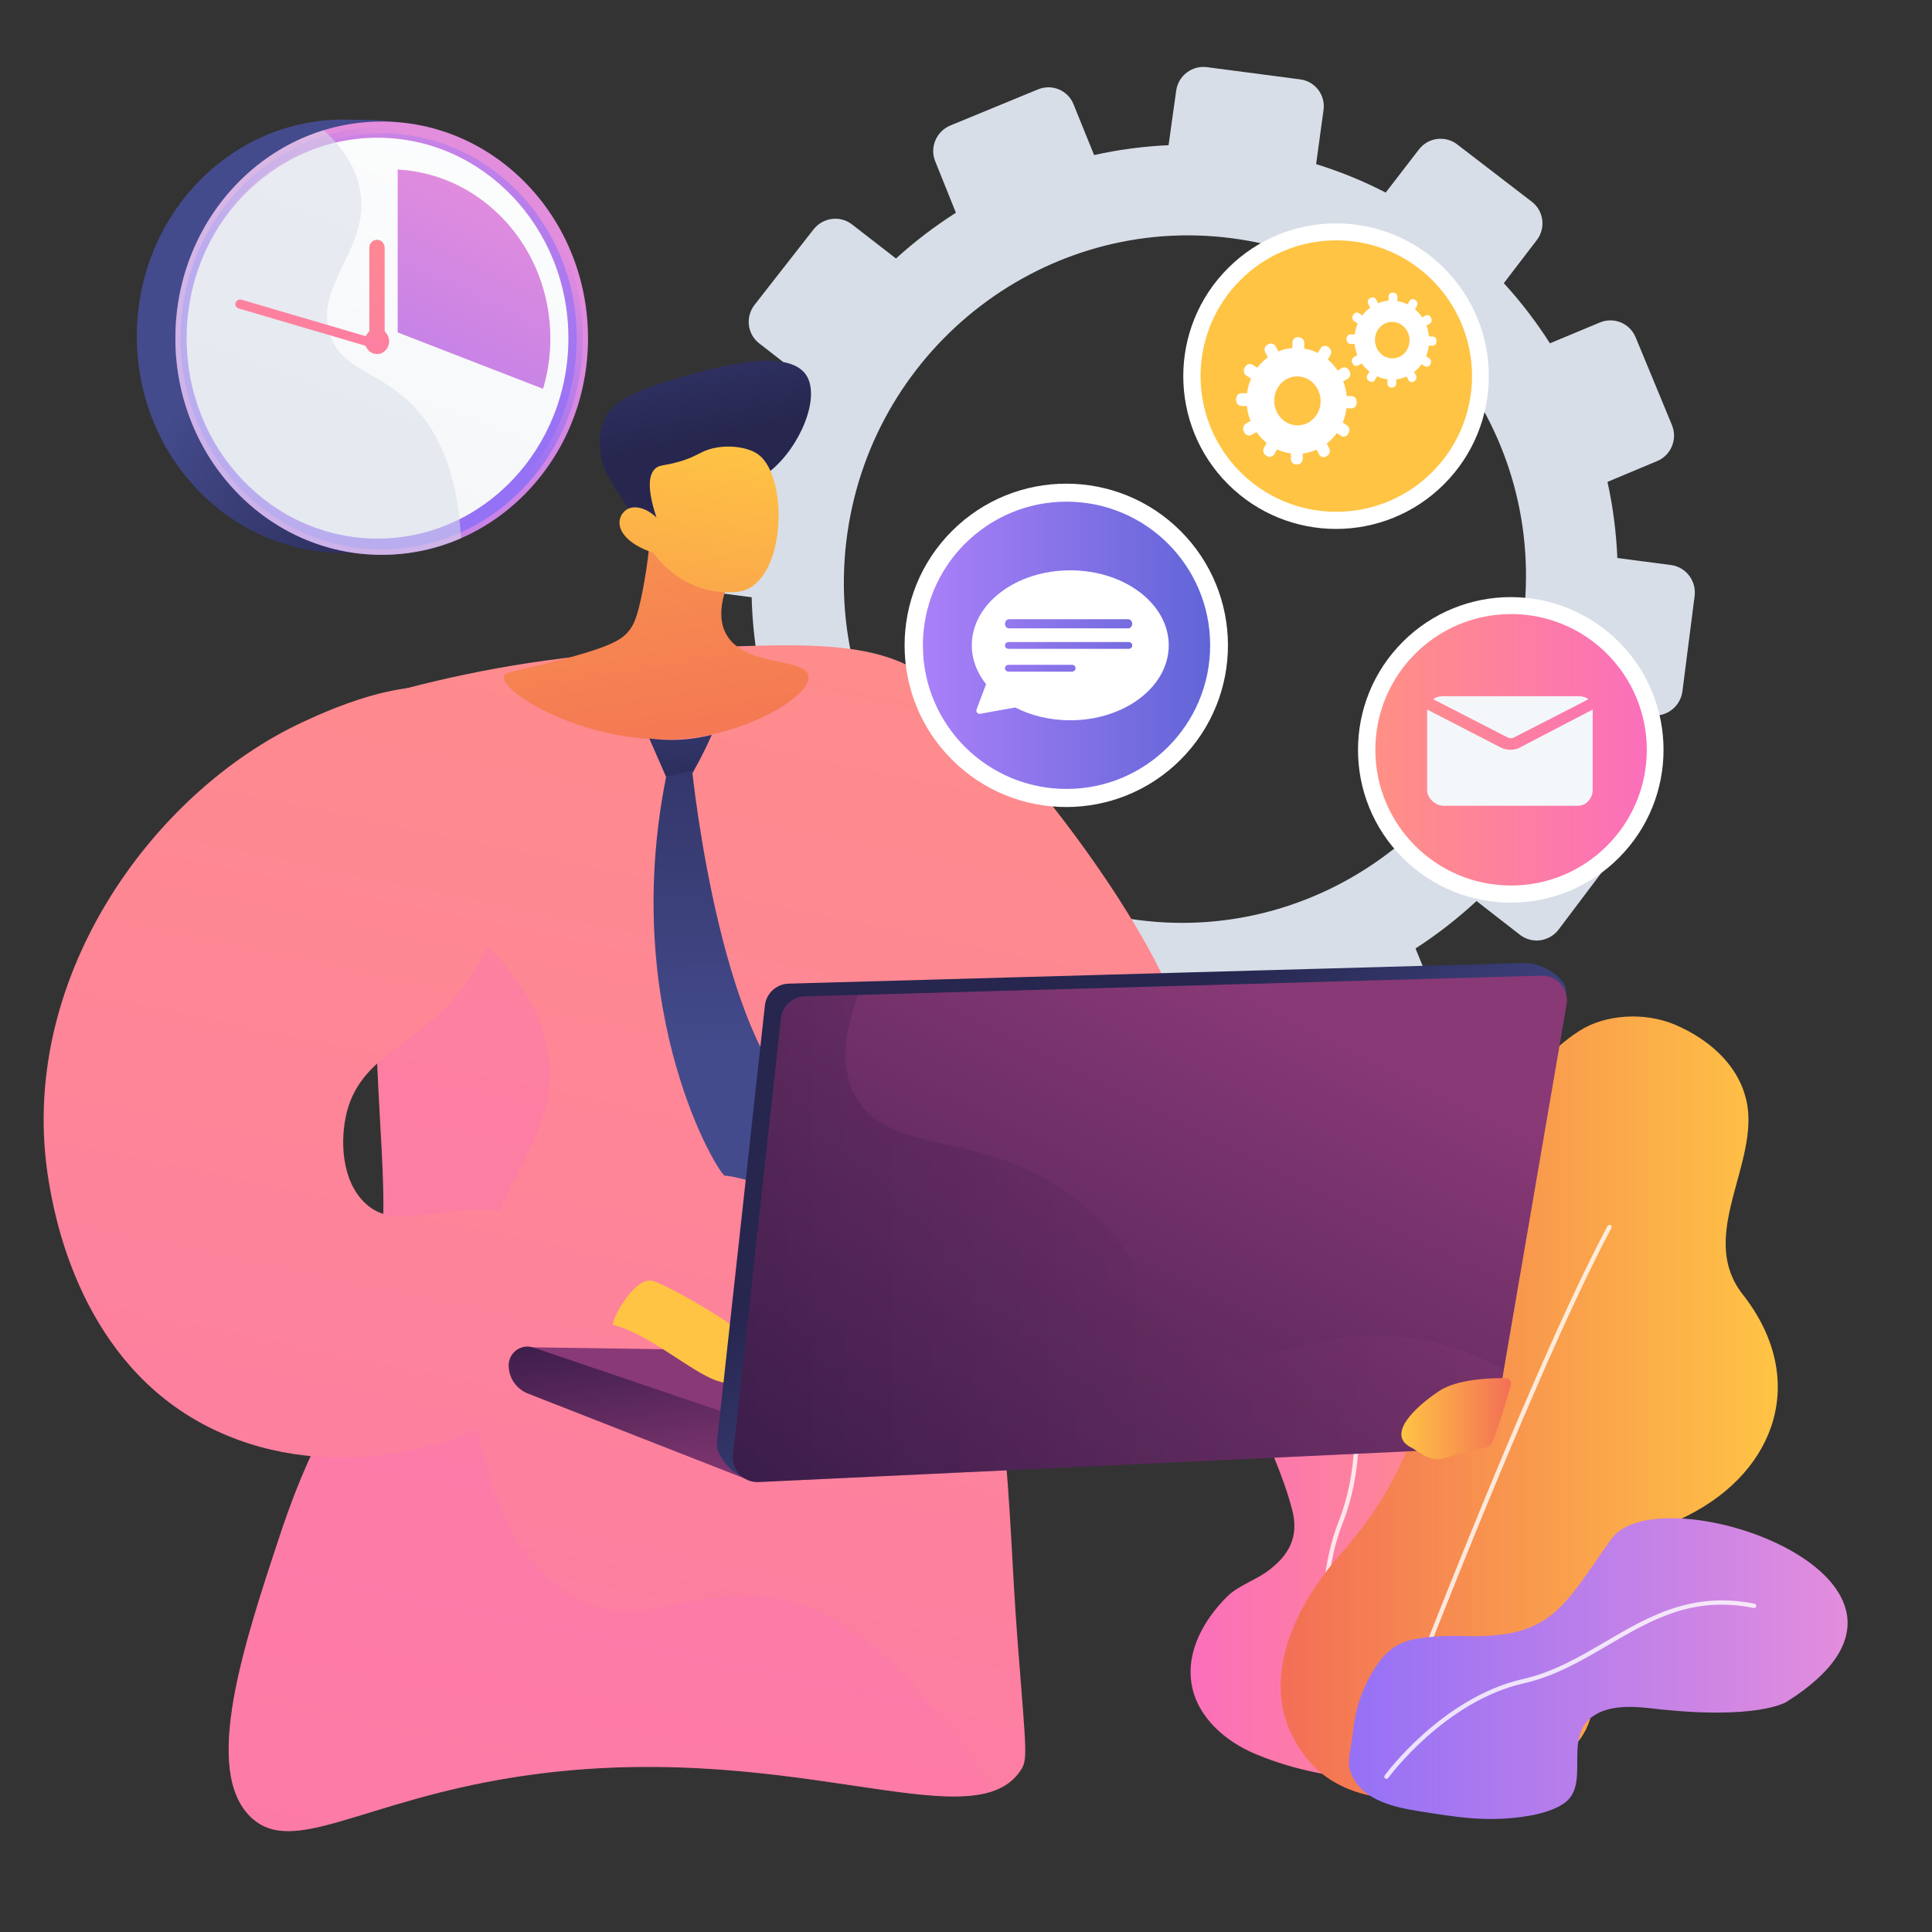<?xml version="1.0" encoding="utf-8"?>
<!-- Generator: Adobe Illustrator 27.5.0, SVG Export Plug-In . SVG Version: 6.00 Build 0)  -->
<svg version="1.1" xmlns="http://www.w3.org/2000/svg" xmlns:xlink="http://www.w3.org/1999/xlink" x="0px" y="0px"
	viewBox="450 450 2900 2900" style="enable-background:new 0 0 3710 3710;" xml:space="preserve">
<rect x="450" y="450" width="2900" height="2900" fill="#333333" stroke="none"/>
<g id="Illustration">
	<g>
		<path style="fill:#D8DEE8;" d="M2958.095,1298.111l-80.404-10.545c-1.665-38.933-6.562-77.155-14.828-114.246l74.594-31.232
			c20.97-8.776,30.893-33.006,22.158-54.101l-54.481-131.689c-8.695-21.018-32.703-30.978-53.64-22.25l-75.006,31.277
			c-20.428-32.081-43.564-62.307-69.22-90.279l49.56-64.695c13.786-18.004,10.416-43.766-7.515-57.547l-112.044-86.077
			c-17.895-13.75-43.596-10.356-57.414,7.588l-49.879,64.776c-33.083-17.159-68.012-31.442-104.432-42.747l11.123-81.345
			c3.059-22.384-12.606-42.901-34.99-45.834L2261.696,550.8c-22.384-2.933-43.063,12.816-46.186,35.192l-11.45,81.963
			c-38.008,1.737-75.394,6.638-111.77,14.812l-30.978-76.468c-8.452-20.861-32.315-30.756-53.309-22.109l-131.422,54.145
			c-21.038,8.667-31.285,32.642-22.873,53.56l31.143,77.438c-31.838,20.275-61.955,43.236-89.943,68.683l-66.081-51.216
			c-17.818-13.81-43.681-10.396-57.774,7.636l-88.295,112.957c-14.141,18.097-11.159,44.02,6.687,57.891l66.263,51.515
			c-17.649,33.143-32.481,68.157-44.448,104.658l-84.085-11.03c-22.574-2.958-43.608,13.063-46.978,35.798l-21.135,142.48
			c-3.386,22.828,12.222,43.757,34.861,46.727l84.335,11.063c1.002,38.461,5.204,76.303,12.679,113.119l-79.135,32.998
			c-21.341,8.897-31.822,33.438-23.41,54.824l52.723,133.972c8.448,21.463,32.638,31.616,54.02,22.663l79.184-33.151
			c19.903,32.396,42.618,62.941,67.826,91.329l-52.755,68.509c-14.283,18.553-11.224,45.083,6.844,59.256l113.119,88.739
			c18.105,14.21,44.355,10.63,58.61-7.988l52.133-68.056c33.297,17.737,68.533,32.489,105.285,44.258l-11.867,84.945
			c-3.249,23.253,12.626,44.541,35.467,47.539l142.808,18.731c22.836,2.994,43.927-13.45,47.107-36.711l11.527-84.303
			c38.828-1.657,76.994-6.675,114.117-15.051l31.325,77.891c8.695,21.624,33.034,31.838,54.355,22.8l133.184-56.432
			c21.269-9.01,31.422-33.81,22.687-55.382l-31.329-77.329c32.513-20.978,63.131-44.816,91.535-71.168l65.087,50.606
			c18.19,14.146,44.279,10.586,58.25-7.939l87.216-115.616c13.923-18.456,10.473-44.824-7.685-58.905l-64.509-49.996
			c17.592-34.089,32.178-70.093,43.774-107.555l80.646,10.578c22.642,2.97,43.378-13.192,46.311-36.085l18.303-142.848
			C2996.608,1321.942,2980.673,1301.073,2958.095,1298.111z M2736.002,1382.968c-37.632,283.611-296.541,484.852-578.083,447.926
			c-281.547-36.929-476.609-297.713-435.91-580.924c40.453-281.503,298.824-478.86,577.312-442.33
			C2577.805,844.165,2773.4,1101.061,2736.002,1382.968z"/>
		<g>
			<g>
				
					<linearGradient id="SVGID_1_" gradientUnits="userSpaceOnUse" x1="4094.232" y1="2681.132" x2="4562.317" y2="2681.132" gradientTransform="matrix(-1 0 0 1 6799.41 0)">
					<stop  offset="0" style="stop-color:#FF9085"/>
					<stop  offset="1" style="stop-color:#FB6FBB"/>
				</linearGradient>
				<path style="fill:url(#SVGID_1_);" d="M2452.464,3115.577c0.324,0.052,0.648,0.104,0.976,0.156
					c52.9,8.446,119.198,2.543,162.04-32.663c22.574-18.551,37.865-43.017,42.559-71.992c2.784-17.185,4.297-35.32,1.608-52.61
					c-2.815-18.102-9.814-35.586-18.825-51.46c-5.032-8.865-10.771-17.426-16.862-25.598
					c-17.448-23.408-58.669-56.297-39.555-89.485c11.554-20.062,38.189-32.415,55.781-46.482
					c37.604-30.071,64.611-73.427,64.99-122.936c0.298-38.893-24.087-77.394-51.599-103.544
					c-111.957-106.412-29.475-289.42-188.043-275.048c-158.568,14.372-192.97,172.619-133.581,320.367
					c19.883,49.465,44.081,100.03,57.587,151.726c10.632,40.696-4.394,68.84-37.535,92.889
					c-17.831,12.938-43.893,21.758-59.382,37.002c-34.6,34.052-62.319,81.781-54.059,131.735
					c8.193,49.552,50.432,85.951,94.947,104.777C2372.002,3098.69,2411.291,3108.983,2452.464,3115.577z"/>
				<g style="opacity:0.8;">
					<path style="fill:#FFFFFF;" d="M2471.135,3073.062c0.371,0,0.749-0.065,1.118-0.199c1.69-0.617,2.56-2.489,1.942-4.179
						c-0.669-1.835-66.373-185.281-8.846-332.296c58.468-149.417-6.934-309.373-7.601-310.971c-0.693-1.659-2.6-2.441-4.263-1.751
						c-1.661,0.694-2.446,2.602-1.753,4.263c0.656,1.575,65.034,159.171,7.546,306.086c-58.437,149.338,8.115,335.049,8.795,336.906
						C2468.557,3072.242,2469.806,3073.062,2471.135,3073.062z"/>
				</g>
			</g>
			<g>
				
					<linearGradient id="SVGID_00000016796879891031503550000002987337536085333437_" gradientUnits="userSpaceOnUse" x1="3680.915" y1="2563.616" x2="4427.102" y2="2563.616" gradientTransform="matrix(-1 0 0 1 6799.41 0)">
					<stop  offset="0" style="stop-color:#FFC444"/>
					<stop  offset="0.996" style="stop-color:#F36F56"/>
				</linearGradient>
				<path style="fill:url(#SVGID_00000016796879891031503550000002987337536085333437_);" d="M2419.028,2840.033
					c13.275-21.011,28.465-40.777,44.322-58.655c53.578-60.41,91.186-124.54,115.251-201.913
					c18.956-60.947,18.549-130.631,30.312-193.56c8.523-45.598,23.961-89.729,40.005-133.147
					c34.16-92.442,85.439-199.695,171.506-255.208c39.849-25.703,98.936-28.239,142.887-9.826
					c56.935,23.853,107.277,70.329,110.929,134.952c5.022,88.866-72.599,188.484-8.405,270.202
					c98.295,125.128,52.346,264.143-82.789,332.182c-44.038,22.173-95.646,42.727-132.441,76.781
					c-36.907,34.156-14.908,92.432-10.807,135.697c3.848,40.598,8.09,87.767-17.782,122.477
					c-43.65,58.563-149.053,84.083-217.568,89.87c-66.295,5.599-141.625-1.722-188.059-54.801
					C2346.418,3015.102,2369.258,2918.811,2419.028,2840.033z"/>
				<g style="opacity:0.8;">
					<path style="fill:#FFFFFF;" d="M2526.919,3094.789c1.316,0,2.557-0.803,3.049-2.107
						c2.151-5.688,216.523-571.42,338.845-799.402c0.851-1.586,0.255-3.562-1.331-4.412c-1.587-0.85-3.562-0.256-4.412,1.332
						c-122.523,228.355-337.045,794.484-339.198,800.176c-0.637,1.684,0.211,3.565,1.895,4.201
						C2526.146,3094.721,2526.536,3094.789,2526.919,3094.789z"/>
				</g>
			</g>
			<g>
				
					<linearGradient id="SVGID_00000130633330805590735430000014554496228063837573_" gradientUnits="userSpaceOnUse" x1="3576.096" y1="2954.643" x2="4324.636" y2="2954.643" gradientTransform="matrix(-1 0 0 1 6799.41 0)">
					<stop  offset="0.004" style="stop-color:#E38DDD"/>
					<stop  offset="1" style="stop-color:#9571F6"/>
				</linearGradient>
				<path style="fill:url(#SVGID_00000130633330805590735430000014554496228063837573_);" d="M2619.575,3174.809
					c-14.267-2.02-28.487-4.363-42.65-6.635c-39.581-6.35-88.611-18.679-101.06-62.846c-3.546-12.579,2.56-35.034,4.029-48.107
					c1.496-13.317,3.394-26.629,6.492-39.678c4.281-18.032,11.14-34.985,20.037-51.213c15.415-28.117,33.036-49.273,65.842-55.642
					c23.921-4.644,50.421-5.725,74.733-4.927c132.537,4.345,148.832-43.455,221.619-145.573s551.874,63.009,262.901,244.433
					c0,0-43.454,28.245-202.061,9.778c-29.013-3.378-65.703-5.624-90.297,13.139c-43.379,33.094,0.239,103.231-43.562,130.75
					c-25.54,16.045-66.586,20.765-95.926,21.892C2672.86,3181.208,2646.137,3178.57,2619.575,3174.809z"/>
				<g style="opacity:0.8;">
					<path style="fill:#FFFFFF;" d="M2531.115,3120.136c1.009,0,2.004-0.467,2.642-1.345
						c0.834-1.149,84.734-115.211,203.767-142.136c46.56-10.532,86.804-34.099,125.722-56.89
						c65.625-38.43,127.611-74.731,219.095-56.077c1.769,0.362,3.485-0.78,3.845-2.542c0.36-1.764-0.779-3.485-2.542-3.845
						c-93.927-19.156-159.896,19.48-223.691,56.84c-38.491,22.54-78.292,45.848-123.868,56.157
						c-121.466,27.475-206.758,143.497-207.605,144.666c-1.057,1.457-0.732,3.494,0.726,4.551
						C2529.782,3119.935,2530.451,3120.136,2531.115,3120.136z"/>
				</g>
			</g>
		</g>
		<g>
			<g>
				<g>
					<g>
						
							<ellipse transform="matrix(0.707 -0.707 0.707 0.707 -317.888 2383.481)" style="fill:#FFFFFF;" cx="2718.172" cy="1575.465" rx="229.344" ry="229.343"/>
						
							<linearGradient id="SVGID_00000177469090949030640980000018130170005255903388_" gradientUnits="userSpaceOnUse" x1="2514.446" y1="1575.465" x2="2921.897" y2="1575.465">
							<stop  offset="0" style="stop-color:#FF9085"/>
							<stop  offset="1" style="stop-color:#FB6FBB"/>
						</linearGradient>
						
							<circle style="fill:url(#SVGID_00000177469090949030640980000018130170005255903388_);" cx="2718.172" cy="1575.465" r="203.725"/>
					</g>
				</g>
			</g>
			<g>
				<path style="fill:#F4F7FA;" d="M2713.427,1557.132c2.489,1.293,6.238,1.292,8.725,0.002l112.133-57.491
					c-4.044-3.339-9.425-4.669-15.352-4.669h-202.291c-5.908,0-11.271,1.316-15.31,4.634L2713.427,1557.132z"/>
				<path style="fill:#F4F7FA;" d="M2731.309,1572.099c-4.255,2.209-8.887,3.314-13.764,3.314c-4.881,0-10.513-1.106-14.77-3.319
					l-110.59-57.077v121.145c0,11.254,11.917,23.294,24.456,23.294h202.291c12.54,0,21.727-12.04,21.727-23.294v-121.09
					L2731.309,1572.099z"/>
			</g>
		</g>
		<g>
			<g>
				<g>
					<g>
						
							<ellipse transform="matrix(0.707 -0.707 0.707 0.707 1.942 2033.66)" style="fill:#FFFFFF;" cx="2455.816" cy="1014.485" rx="229.344" ry="229.343"/>
						
							<linearGradient id="SVGID_00000005233390493388538450000012196953830141047476_" gradientUnits="userSpaceOnUse" x1="2296.811" y1="1231.709" x2="1852.358" y2="1838.894">
							<stop  offset="0" style="stop-color:#FFC444"/>
							<stop  offset="0.996" style="stop-color:#F36F56"/>
						</linearGradient>
						
							<circle style="fill:url(#SVGID_00000005233390493388538450000012196953830141047476_);" cx="2455.816" cy="1014.485" r="203.725"/>
					</g>
				</g>
			</g>
			<g>
				<path style="fill:#FFFFFF;" d="M2478.859,1044.515l-7.487-0.205c-0.725-7.605-2.465-14.912-5.079-21.762l6.534-3.802
					c3.705-2.155,5.038-7.155,2.981-11.173l-0.902-1.761c-2.06-4.024-6.742-5.552-10.462-3.405l-6.588,3.803
					c-4.126-6.164-9.057-11.702-14.641-16.431l3.89-6.852c2.205-3.883,1.008-9.016-2.677-11.47l-1.616-1.077
					c-3.694-2.461-8.49-1.306-10.709,2.587l-3.919,6.876c-6.391-3.196-13.283-5.48-20.529-6.686l0.118-8.16
					c0.067-4.629-3.422-8.546-7.802-8.749l-1.921-0.089c-4.392-0.203-8.012,3.4-8.079,8.047l-0.118,8.214
					c-7.35,0.609-14.416,2.342-21.037,5.048l-3.813-7.281c-2.169-4.143-7.089-5.748-10.991-3.577l-1.712,0.952
					c-3.912,2.176-5.314,7.313-3.129,11.466l3.856,7.329c-5.947,4.393-11.265,9.683-15.773,15.701l-6.825-4.39
					c-3.882-2.497-8.917-1.284-11.24,2.716l-1.019,1.753c-2.327,4.005-1.05,9.274,2.848,11.762l6.86,4.379
					c-2.969,6.894-5.025,14.329-6.011,22.141l-8-0.218c-4.551-0.124-8.298,3.605-8.361,8.329l-0.028,2.069
					c-0.064,4.723,3.58,8.637,8.129,8.743l8.021,0.186c0.79,7.849,2.659,15.371,5.452,22.395l-6.952,4.014
					c-3.959,2.286-5.377,7.478-3.164,11.59l0.969,1.8c2.21,4.106,7.202,5.568,11.146,3.274l6.954-4.046
					c4.348,6.216,9.52,11.746,15.344,16.41l-4.04,7.088c-2.295,4.027-1.039,9.214,2.803,11.578l1.681,1.035
					c3.832,2.358,8.784,1.008,11.064-3.009l4.019-7.079c6.535,3.012,13.54,5.073,20.859,6.032l-0.117,8.164
					c-0.066,4.63,3.441,8.399,7.827,8.418l1.918,0.008c4.374,0.019,7.967-3.705,8.034-8.317l0.119-8.153
					c7.261-0.854,14.199-2.802,20.663-5.681l3.698,7.028c2.098,3.988,6.848,5.38,10.606,3.116l1.644-0.991
					c3.749-2.259,5.096-7.311,3.012-11.291l-3.688-7.044c5.702-4.447,10.78-9.73,15.07-15.68l6.443,4.113
					c3.647,2.328,8.367,1.041,10.546-2.868l0.954-1.711c2.176-3.904,0.997-8.958-2.636-11.296l-6.426-4.134
					c2.802-6.711,4.743-13.924,5.682-21.486l7.466,0.173c4.224,0.098,7.699-3.502,7.769-8.042l0.031-1.988
					C2486.446,1048.405,2483.084,1044.63,2478.859,1044.515z M2397.19,1088.539c-19.294-0.331-34.823-17.176-34.534-37.63
					c0.288-20.462,16.292-36.53,35.596-35.887c19.142,0.638,34.301,17.493,34.002,37.644
					C2431.956,1072.809,2416.323,1088.868,2397.19,1088.539z"/>
				<path style="fill:#FFFFFF;" d="M2600.547,955.127l-5.584-0.153c-0.541-5.672-1.839-11.122-3.788-16.23l4.874-2.836
					c2.763-1.607,3.757-5.336,2.223-8.333l-0.672-1.314c-1.537-3.001-5.029-4.141-7.803-2.539l-4.914,2.837
					c-3.077-4.597-6.755-8.728-10.919-12.255l2.901-5.11c1.644-2.896,0.752-6.724-1.997-8.555l-1.205-0.803
					c-2.755-1.835-6.332-0.974-7.987,1.929l-2.923,5.128c-4.766-2.384-9.906-4.087-15.311-4.987l0.089-6.086
					c0.05-3.453-2.553-6.374-5.819-6.525l-1.433-0.066c-3.275-0.151-5.976,2.536-6.026,6.002l-0.088,6.126
					c-5.482,0.454-10.751,1.746-15.69,3.765l-2.843-5.43c-1.618-3.09-5.287-4.287-8.198-2.668l-1.277,0.71
					c-2.917,1.623-3.964,5.454-2.334,8.551l2.876,5.466c-4.436,3.276-8.402,7.222-11.764,11.71l-5.09-3.274
					c-2.895-1.862-6.65-0.958-8.383,2.025l-0.76,1.308c-1.735,2.987-0.783,6.917,2.124,8.772l5.117,3.266
					c-2.214,5.142-3.748,10.687-4.483,16.513l-5.967-0.163c-3.394-0.093-6.189,2.689-6.236,6.212l-0.021,1.543
					c-0.048,3.523,2.67,6.442,6.063,6.521l5.982,0.138c0.589,5.854,1.983,11.464,4.066,16.703l-5.185,2.993
					c-2.953,1.705-4.011,5.577-2.359,8.644l0.723,1.342c1.649,3.062,5.372,4.153,8.313,2.442l5.187-3.018
					c3.243,4.636,7.1,8.761,11.444,12.239l-3.013,5.286c-1.712,3.004-0.775,6.872,2.091,8.635l1.254,0.772
					c2.858,1.759,6.551,0.752,8.252-2.244l2.997-5.28c4.874,2.246,10.099,3.784,15.557,4.498l-0.087,6.089
					c-0.05,3.453,2.567,6.264,5.837,6.278l1.431,0.006c3.262,0.014,5.942-2.763,5.992-6.203l0.088-6.081
					c5.416-0.637,10.59-2.09,15.411-4.237l2.758,5.242c1.565,2.974,5.108,4.012,7.91,2.324l1.226-0.739
					c2.796-1.685,3.801-5.453,2.247-8.421l-2.751-5.254c4.253-3.316,8.04-7.257,11.239-11.695l4.805,3.067
					c2.72,1.736,6.24,0.777,7.865-2.139l0.711-1.276c1.623-2.912,0.744-6.682-1.966-8.425l-4.793-3.083
					c2.09-5.005,3.538-10.385,4.238-16.025l5.568,0.129c3.151,0.073,5.742-2.612,5.794-5.997l0.023-1.483
					C2606.205,958.028,2603.698,955.213,2600.547,955.127z M2539.636,987.961c-14.39-0.247-25.971-12.81-25.757-28.065
					c0.215-15.261,12.151-27.245,26.549-26.766c14.277,0.476,25.582,13.046,25.36,28.076
					C2565.565,976.229,2553.905,988.206,2539.636,987.961z"/>
			</g>
		</g>
		<g>
			
				<linearGradient id="SVGID_00000114779745046005032250000006447122219191886736_" gradientUnits="userSpaceOnUse" x1="824.839" y1="865.886" x2="1209.785" y2="1088.75">
				<stop  offset="0" style="stop-color:#444B8C"/>
				<stop  offset="0.996" style="stop-color:#26264F"/>
			</linearGradient>
			<path style="fill:url(#SVGID_00000114779745046005032250000006447122219191886736_);" d="M1274.725,953.945
				c0.391,176.863-93.619,321.197-261.042,325.945c-2.588,0.073-45.315-0.007-47.919-0.001
				c-171.031,0.417-310-144.838-310.397-324.435s137.93-325.527,308.961-325.944c3.999-0.01,41.542,0.361,45.505,0.509
				C1175.343,636.206,1274.338,778.547,1274.725,953.945z"/>
			
				<linearGradient id="SVGID_00000121977573959481300800000000782336563315866753_" gradientUnits="userSpaceOnUse" x1="1150.896" y1="765.376" x2="531.486" y2="1695.946">
				<stop  offset="0.004" style="stop-color:#E38DDD"/>
				<stop  offset="1" style="stop-color:#9571F6"/>
			</linearGradient>
			
				<ellipse style="fill:url(#SVGID_00000121977573959481300800000000782336563315866753_);" cx="1022.942" cy="957.607" rx="309.68" ry="325.191"/>
			
				<linearGradient id="SVGID_00000021821557935670548780000006248639239453861036_" gradientUnits="userSpaceOnUse" x1="1180.634" y1="737.085" x2="994.548" y2="997.314">
				<stop  offset="0.004" style="stop-color:#E38DDD"/>
				<stop  offset="1" style="stop-color:#9571F6"/>
			</linearGradient>
			
				<ellipse style="fill:url(#SVGID_00000021821557935670548780000006248639239453861036_);" cx="1022.942" cy="957.607" rx="301.878" ry="316.998"/>
			
				<linearGradient id="SVGID_00000047739081870862707420000006371788192333106571_" gradientUnits="userSpaceOnUse" x1="829.289" y1="439.51" x2="1109.72" y2="1189.773">
				<stop  offset="0.004" style="stop-color:#E38DDD"/>
				<stop  offset="1" style="stop-color:#9571F6"/>
			</linearGradient>
			
				<ellipse style="fill:url(#SVGID_00000047739081870862707420000006371788192333106571_);" cx="1022.942" cy="957.607" rx="292.764" ry="307.428"/>
			
				<linearGradient id="SVGID_00000008109043077070311240000015337599438740494012_" gradientUnits="userSpaceOnUse" x1="660.347" y1="1918.019" x2="1218.772" y2="412.93">
				<stop  offset="0.004" style="stop-color:#EBEFF2"/>
				<stop  offset="1" style="stop-color:#FFFFFF"/>
			</linearGradient>
			
				<ellipse style="fill:url(#SVGID_00000008109043077070311240000015337599438740494012_);" cx="1016.683" cy="957.607" rx="286.506" ry="300.856"/>
			<g>
				
					<linearGradient id="SVGID_00000029734938814473491010000000234110891994212268_" gradientUnits="userSpaceOnUse" x1="1223.438" y1="733.498" x2="891.259" y2="1401.63">
					<stop  offset="0.004" style="stop-color:#E38DDD"/>
					<stop  offset="1" style="stop-color:#9571F6"/>
				</linearGradient>
				<path style="fill:url(#SVGID_00000029734938814473491010000000234110891994212268_);" d="M1046.933,948.991l218.244,84.63
					c7.105-23.909,10.937-49.336,10.937-75.703c0-135.766-101.511-246.633-229.18-253.479V948.991z"/>
			</g>
			<g style="opacity:0.54;">
				<path style="fill:#D8DEE8;" d="M944.747,950.781c-22.658-73.38,59.26-126.335,46.344-211.865
					c-5.699-37.741-27.877-68.664-55.151-93.473c-128.941,39.56-223.004,164.778-222.677,312.918
					c0.396,179.597,139.366,324.852,310.397,324.436c41.936-0.102,81.896-8.971,118.336-24.921
					c-5.28-103.792-37.118-162.422-70.975-197.745C1018.839,1005.69,962.024,1006.735,944.747,950.781z"/>
			</g>
			
				<linearGradient id="SVGID_00000128455524753736099890000001894797331361341078_" gradientUnits="userSpaceOnUse" x1="858.424" y1="668.79" x2="1215.203" y2="1333.897">
				<stop  offset="0" style="stop-color:#FF9085"/>
				<stop  offset="1" style="stop-color:#FB6FBB"/>
			</linearGradient>
			
				<ellipse style="fill:url(#SVGID_00000128455524753736099890000001894797331361341078_);" cx="1015.878" cy="962.316" rx="18.216" ry="19.129"/>
			
				<linearGradient id="SVGID_00000014612504362344966650000012891747219572409785_" gradientUnits="userSpaceOnUse" x1="890.031" y1="651.835" x2="1246.811" y2="1316.942">
				<stop  offset="0" style="stop-color:#FF9085"/>
				<stop  offset="1" style="stop-color:#FB6FBB"/>
			</linearGradient>
			<path style="fill:url(#SVGID_00000014612504362344966650000012891747219572409785_);" d="M1015.878,809.877
				c-6.358,0-11.512,5.412-11.512,12.089v128.945c0,6.676,5.154,12.089,11.512,12.089c6.358,0,11.512-5.412,11.512-12.089V821.966
				C1027.39,815.289,1022.236,809.877,1015.878,809.877z"/>
			
				<linearGradient id="SVGID_00000070810227279652681670000003718222692088863127_" gradientUnits="userSpaceOnUse" x1="518.423" y1="200.413" x2="1333.399" y2="1719.688">
				<stop  offset="0" style="stop-color:#FF9085"/>
				<stop  offset="1" style="stop-color:#FB6FBB"/>
			</linearGradient>
			<path style="fill:url(#SVGID_00000070810227279652681670000003718222692088863127_);" d="M1018.853,960.511l-206.253-60.637
				c-3.635-1.11-7.63,0.906-8.922,4.502c-1.292,3.596,0.608,7.411,4.244,8.522l206.253,60.637c3.635,1.11,7.63-0.906,8.922-4.502
				C1024.388,965.436,1022.488,961.621,1018.853,960.511z"/>
		</g>
		<g>
			
				<linearGradient id="SVGID_00000023993302945049852820000013964183830014592388_" gradientUnits="userSpaceOnUse" x1="4995.76" y1="1031.296" x2="4232.76" y2="4689.505" gradientTransform="matrix(1 0 0 1 -2947.905 0)">
				<stop  offset="0" style="stop-color:#FF9085"/>
				<stop  offset="1" style="stop-color:#FB6FBB"/>
			</linearGradient>
			<path style="fill:url(#SVGID_00000023993302945049852820000013964183830014592388_);" d="M2218.168,2080.065
				c66.381-70.874-117.386-337.136-215.745-453.808c-85.928-101.926-174.246-206.69-282.7-193.426
				c-95.22,11.646-187.876,112.063-193.426,208.305C1511.364,1900.044,2123.798,2180.822,2218.168,2080.065z"/>
			
				<linearGradient id="SVGID_00000161631760693195866570000010167612245454733736_" gradientUnits="userSpaceOnUse" x1="4731.57" y1="976.193" x2="3968.571" y2="4634.394" gradientTransform="matrix(1 0 0 1 -2947.905 0)">
				<stop  offset="0" style="stop-color:#FF9085"/>
				<stop  offset="1" style="stop-color:#FB6FBB"/>
			</linearGradient>
			<path style="fill:url(#SVGID_00000161631760693195866570000010167612245454733736_);" d="M1030.453,1491.281
				c89.517-25.173,220.71-54.612,381.382-63.693c229.16-12.953,343.741-19.429,424.936,35.142
				c187.531,126.041,42.345,416.943,119.108,1138.065c10.963,102.981,13.422,206.696,21.359,309.954
				c13.146,170.966,16.139,180.248,4.243,197.574c-74.598,108.638-352.913-55.225-760.842,9.548
				c-228.244,36.242-331.761,119.739-394.292,59.516c-72.924-70.232-10.371-259.134,43.474-421.75
				c61.808-186.659,99.99-189.061,135.073-329.637c36.671-146.932,14.49-222.586,8.78-454.288
				C1010.943,1860.845,1011.524,1695.852,1030.453,1491.281z"/>
			<g style="opacity:0.3;">
				
					<linearGradient id="SVGID_00000134246106270173920470000002187172622640986298_" gradientUnits="userSpaceOnUse" x1="4075.396" y1="4104.82" x2="4364.972" y2="2729.342" gradientTransform="matrix(1 0 0 1 -2947.905 0)">
					<stop  offset="0" style="stop-color:#FF9085"/>
					<stop  offset="1" style="stop-color:#FB6FBB"/>
				</linearGradient>
				<path style="fill:url(#SVGID_00000134246106270173920470000002187172622640986298_);" d="M1585.173,2845.091
					c-106.619-8.343-175.786,51.935-267.821,4.959c-126.202-64.416-166.752-264.84-158.71-406.691
					c12.22-215.525,135.287-272.336,114.073-411.651c-11.472-75.341-65.262-175.367-258.391-277.56
					c-2.576,86.009-2.085,159.32-0.65,217.564c5.71,231.702,27.891,307.356-8.78,454.288
					c-35.083,140.576-73.265,142.978-135.073,329.637c-53.845,162.616-116.398,351.518-43.474,421.75
					c62.531,60.223,166.048-23.274,394.292-59.516c351.493-55.812,606.615,57.981,718.239,21.076
					C1803.995,2916.055,1681.654,2852.64,1585.173,2845.091z"/>
			</g>
			
				<linearGradient id="SVGID_00000067217379386341557090000007215470006781338558_" gradientUnits="userSpaceOnUse" x1="4208.886" y1="867.176" x2="3445.887" y2="4525.379" gradientTransform="matrix(1 0 0 1 -2947.905 0)">
				<stop  offset="0" style="stop-color:#FF9085"/>
				<stop  offset="1" style="stop-color:#FB6FBB"/>
			</linearGradient>
			<path style="fill:url(#SVGID_00000067217379386341557090000007215470006781338558_);" d="M1175.886,1506.077
				c-76.146-62.567-229.258,8.257-270.186,27.188c-228.241,105.575-433.168,390.069-382.392,690.722
				c7.614,45.092,42.926,255.994,221.513,358.186c161.14,92.207,378.726,68.493,553.06-62.104
				c23.822-21.142,47.652-42.278,71.478-63.42c23.437-25.334,46.882-50.671,70.319-76.009
				c-36.845-30.648-99.448-74.86-187.371-103.231c-115.918-37.405-200.31,29.713-254.093-21.315
				c-37.117-35.216-37.201-97.415-28.036-135.112c18.475-75.977,85.449-97.343,141.35-151.269
				C1242.863,1843.019,1267.06,1580.993,1175.886,1506.077z"/>
			<g>
				
					<linearGradient id="SVGID_00000151504245560271993480000009048435146254428034_" gradientUnits="userSpaceOnUse" x1="4859.382" y1="2909.539" x2="4735.915" y2="2559.714" gradientTransform="matrix(1 0 0 1 -2947.905 0)">
					<stop  offset="0" style="stop-color:#311944"/>
					<stop  offset="1" style="stop-color:#893976"/>
				</linearGradient>
				<polygon style="fill:url(#SVGID_00000151504245560271993480000009048435146254428034_);" points="2270.187,2487.575 
					1249.533,2472.339 1520.942,2603.324 2272.797,2554.117 				"/>
				
					<linearGradient id="SVGID_00000101808910670818970880000012713290200402545556_" gradientUnits="userSpaceOnUse" x1="4320.009" y1="2402.697" x2="4365.28" y2="2715.482" gradientTransform="matrix(1 0 0 1 -2947.905 0)">
					<stop  offset="0" style="stop-color:#311944"/>
					<stop  offset="1" style="stop-color:#893976"/>
				</linearGradient>
				<path style="fill:url(#SVGID_00000101808910670818970880000012713290200402545556_);" d="M1213.513,2499.462v0.004
					c0,19.1,11.953,36.162,29.903,42.69l326.132,127.854l1.486-88.639l-321.501-109.033
					C1231.493,2467.153,1213.513,2480.695,1213.513,2499.462z"/>
			</g>
			
				<linearGradient id="SVGID_00000075870329765724072500000004029366372706589877_" gradientUnits="userSpaceOnUse" x1="2177.146" y1="2451.795" x2="2433.008" y2="2451.795" gradientTransform="matrix(-1 0 0 1 3542.256 0)">
				<stop  offset="0" style="stop-color:#FFC444"/>
				<stop  offset="0.996" style="stop-color:#F36F56"/>
			</linearGradient>
			<path style="fill:url(#SVGID_00000075870329765724072500000004029366372706589877_);" d="M1370.676,2439.071
				c-6.264-1.399,30.516-74.685,59.392-66.229c28.868,8.459,170.091,90.303,182.927,124.003
				c12.838,33.699,12.838,33.699,12.838,33.699s-61.602,4.815-99.805-8.021C1487.822,2509.684,1421.613,2450.428,1370.676,2439.071z
				"/>
			<g>
				
					<linearGradient id="SVGID_00000055697702862369124640000001614186625662442405_" gradientUnits="userSpaceOnUse" x1="1287.382" y1="573.935" x2="1471.697" y2="1689.149">
					<stop  offset="0" style="stop-color:#FFC444"/>
					<stop  offset="0.996" style="stop-color:#F36F56"/>
				</linearGradient>
				<path style="fill:url(#SVGID_00000055697702862369124640000001614186625662442405_);" d="M1663.505,1464.319
					c-5.135-27.539-96.373-12.763-123.567-62.587c-18.917-34.66,2.288-83.865,27.353-124.615
					c-24.277-45.488-114.071-54.412-138.346-99.898c0.571,67.937-7.01,121.817-14.18,158.715
					c-8.213,42.276-14.132,53.198-21.685,62.06c-11.37,13.341-28.6,24.53-125.952,48.673
					c-52.976,13.132-59.791,12.775-60.962,18.031c-5.706,25.646,138.751,113.054,287.995,91.987
					C1585.5,1543.795,1668.606,1491.685,1663.505,1464.319z"/>
				
					<linearGradient id="SVGID_00000065041509503112184510000002575369297642379137_" gradientUnits="userSpaceOnUse" x1="2494.968" y1="887.411" x2="2374.402" y2="1245.937" gradientTransform="matrix(0.862 -0.507 0.507 0.862 -1163.634 1237.711)">
					<stop  offset="0" style="stop-color:#444B8C"/>
					<stop  offset="0.996" style="stop-color:#26264F"/>
				</linearGradient>
				<path style="fill:url(#SVGID_00000065041509503112184510000002575369297642379137_);" d="M1605.969,1157.235
					c44.935-36.245,75.737-110.054,54.554-143.615c-29.11-46.127-151.673-8.681-213.557,10.226
					c-62.074,18.967-82.375,37.255-90.977,58.27c-8.786,21.472-6.486,49.306,1.091,70.017c4.129,11.287,12.277,25.367,30.456,52.282
					c16.135,23.884,15.039,23.064,19.989,30.012c11.896,16.685,34.896,44.807,77.274,77.616c2.54-12.033,6.494-26.954,13.015-43.201
					c2.508-6.249,12.608-30.684,28.386-51.165C1553.282,1182.519,1578.691,1179.235,1605.969,1157.235z"/>
				
					<linearGradient id="SVGID_00000181086352849916695400000012043594201820797335_" gradientUnits="userSpaceOnUse" x1="1514.696" y1="1109.797" x2="1427.36" y2="1819.756">
					<stop  offset="0" style="stop-color:#FFC444"/>
					<stop  offset="0.996" style="stop-color:#F36F56"/>
				</linearGradient>
				<path style="fill:url(#SVGID_00000181086352849916695400000012043594201820797335_);" d="M1430.495,1279.637
					c0,0,43.52,66.695,125.838,58.799c73.71-7.073,79.448-173.024,31.196-206.727c-16.094-11.241-47.762-15.143-73.171-7.176
					c-15.006,4.704-19.937,11.152-44.608,18.367c-22.753,6.65-29.316,4.306-36.059,10.347c-8.439,7.553-14.233,25.619,1.711,73.594
					c-14.525-13.838-31.61-18.792-43.415-12.769c-1.885,0.962-6.852,4.568-9.543,9.881
					C1372.699,1243.192,1390.712,1266.821,1430.495,1279.637z"/>
			</g>
			<g>
				
					<linearGradient id="SVGID_00000119103351035462019750000013056990392598608023_" gradientUnits="userSpaceOnUse" x1="-725.06" y1="1566.236" x2="-703.29" y2="1885.172" gradientTransform="matrix(-1 0.013 0.013 1 736.661 -191.375)">
					<stop  offset="0" style="stop-color:#444B8C"/>
					<stop  offset="0.996" style="stop-color:#26264F"/>
				</linearGradient>
				<path style="fill:url(#SVGID_00000119103351035462019750000013056990392598608023_);" d="M1518.409,1552.988
					c-5.743,12.976-12.196,26.406-19.456,40.167c-3.166,6-6.363,11.829-9.575,17.489c-13.172,1.818-26.349,3.636-39.521,5.454
					c-8.426-19.201-16.852-38.402-25.278-57.603c13.075,1.718,29.202,2.783,47.568,1.676
					C1490.173,1559.085,1505.789,1556.182,1518.409,1552.988z"/>
				
					<linearGradient id="SVGID_00000144298001070708487970000017773796767913211058_" gradientUnits="userSpaceOnUse" x1="-787.681" y1="2235.459" x2="-787.681" y2="1455.535" gradientTransform="matrix(-1 0.013 0.013 1 736.661 -191.375)">
					<stop  offset="0" style="stop-color:#444B8C"/>
					<stop  offset="0.996" style="stop-color:#26264F"/>
				</linearGradient>
				<path style="fill:url(#SVGID_00000144298001070708487970000017773796767913211058_);" d="M1488.984,1606.972
					c0,0,45.318,443.554,184.873,512.848c-3.37,14.265,1.684,129.746,1.684,129.746s-129.737-37.235-137.07-34.568
					s-159.688-242.611-88.617-598.9L1488.984,1606.972z"/>
			</g>
			<g>
				<g>
					
						<linearGradient id="SVGID_00000035509135809736477080000007911636691802609571_" gradientUnits="userSpaceOnUse" x1="5217.04" y1="2430.092" x2="4976.323" y2="2088.275" gradientTransform="matrix(1 0 0 1 -2947.905 0)">
						<stop  offset="0" style="stop-color:#444B8C"/>
						<stop  offset="0.996" style="stop-color:#26264F"/>
					</linearGradient>
					<path style="fill:url(#SVGID_00000035509135809736477080000007911636691802609571_);" d="M1598.111,1959.448l-71.944,655.051
						c-2.482,22.603,29.161,56.276,51.873,55.202l1055.409-64.791c17.343-0.825,31.783-13.587,34.719-30.699l132.469-632.665
						c3.952-23.023-37.435-46.802-60.786-46.15l-1106.002,31.098C1615.378,1927.017,1600.125,1941.078,1598.111,1959.448z"/>
					
						<linearGradient id="SVGID_00000114775067573794322150000002283752593606976919_" gradientUnits="userSpaceOnUse" x1="4755.302" y1="2995.794" x2="5282.099" y2="1925.739" gradientTransform="matrix(1 0 0 1 -2947.905 0)">
						<stop  offset="0" style="stop-color:#311944"/>
						<stop  offset="1" style="stop-color:#893976"/>
					</linearGradient>
					<path style="fill:url(#SVGID_00000114775067573794322150000002283752593606976919_);" d="M1622.232,1978.546l-71.946,655.057
						c-2.481,22.603,15.817,42.073,38.53,41.003l1068.758-50.597c17.339-0.822,31.78-13.587,34.718-30.696l109.19-635.559
						c3.955-23.028-14.155-43.913-37.507-43.255l-1106.005,31.098C1639.503,1946.113,1624.244,1960.182,1622.232,1978.546z"/>
				</g>
				
					<linearGradient id="SVGID_00000111871400158670970760000001370396667982854820_" gradientUnits="userSpaceOnUse" x1="4497.967" y1="2308.998" x2="5655.265" y2="2308.998" gradientTransform="matrix(1 0 0 1 -2947.905 0)">
					<stop  offset="0" style="stop-color:#311944"/>
					<stop  offset="1" style="stop-color:#893976"/>
				</linearGradient>
				<path style="opacity:0.3;fill:url(#SVGID_00000111871400158670970760000001370396667982854820_);" d="M2249.805,2470.514
					c-93.32-39.552-60.382-114.978-170.582-208.963c-145.377-123.988-293.557-70.216-345.432-166.319
					c-16.154-29.933-23.87-76.505,4.269-151.885l-80.09,2.252c-18.467,0.515-33.727,14.584-35.738,32.948l-71.946,655.057
					c-2.478,22.599,15.821,42.073,38.53,41.003l1068.758-50.597c17.339-0.822,31.78-13.584,34.718-30.696l15.068-87.701
					c-32.427-18.046-71.177-34.455-116.391-43.627C2434.173,2430.181,2357.244,2516.049,2249.805,2470.514z"/>
			</g>
			
				<linearGradient id="SVGID_00000024690464838447116460000005716078316037160353_" gradientUnits="userSpaceOnUse" x1="2553.479" y1="2579.528" x2="2718.172" y2="2579.528">
				<stop  offset="0" style="stop-color:#FFC444"/>
				<stop  offset="0.996" style="stop-color:#F36F56"/>
			</linearGradient>
			<path style="fill:url(#SVGID_00000024690464838447116460000005716078316037160353_);" d="M2710.168,2518.62
				c-21.945-0.282-72.763,1.205-100.151,19.448c-35.579,23.706-81.132,66.226-40.678,85.257c12.932,7.941,26.517,18.898,42.701,16.9
				c6.548-0.806,13.33-3.64,19.61-5.617c5.061-1.594,10.166-2.84,15.345-3.978c10.22-2.245,20.492-4.569,30.616-7.22
				c2.867-0.75,6.248-1.403,8.876-2.854c5.41-2.989,24.14-66.478,31.356-91.552
				C2719.334,2523.823,2715.561,2518.687,2710.168,2518.62z"/>
		</g>
		<g>
			<g>
				<g>
					
						<ellipse transform="matrix(0.707 -0.707 0.707 0.707 -402.426 1865.7)" style="fill:#FFFFFF;" cx="2050.886" cy="1418.621" rx="242.721" ry="242.721"/>
					
						<linearGradient id="SVGID_00000069360279393847981440000001235432476293763759_" gradientUnits="userSpaceOnUse" x1="1835.278" y1="1418.621" x2="2266.495" y2="1418.621">
						<stop  offset="0" style="stop-color:#AA80F9"/>
						<stop  offset="0.996" style="stop-color:#6165D7"/>
					</linearGradient>
					
						<circle style="fill:url(#SVGID_00000069360279393847981440000001235432476293763759_);" cx="2050.886" cy="1418.621" r="215.609"/>
				</g>
			</g>
			<path style="fill:#FFFFFF;" d="M2056.518,1306.087c-81.631,0-147.806,50.384-147.806,112.533
				c0,21.374,7.826,41.357,21.417,58.376l-14.255,37.908c-1.345,3.578,1.734,7.255,5.494,6.555
				c12.768-2.375,36.965-6.844,52.553-9.503c23.581,12.12,52.004,19.198,82.598,19.198c81.631,0,147.806-50.382,147.806-112.535
				C2204.325,1356.471,2138.149,1306.087,2056.518,1306.087z M2058.741,1458.164h-94.572c-3.132,0-5.673-1.997-5.673-5.131
				c0-3.134,2.541-5.129,5.673-5.129h94.572c3.134,0,5.675,1.995,5.675,5.129
				C2064.417,1456.167,2061.875,1458.164,2058.741,1458.164z M2143.857,1423.963h-179.688c-3.132,0-5.673-1.997-5.673-5.131
				s2.541-5.129,5.673-5.129h179.688c3.134,0,5.673,1.995,5.673,5.129S2146.991,1423.963,2143.857,1423.963z M2143.857,1393.182
				h-179.688c-3.132,0-5.673-3.705-5.673-6.839c0-3.134,2.541-6.841,5.673-6.841h179.688c3.134,0,5.673,3.707,5.673,6.841
				C2149.53,1389.477,2146.991,1393.182,2143.857,1393.182z"/>
		</g>
	</g>
</g>
</svg>
